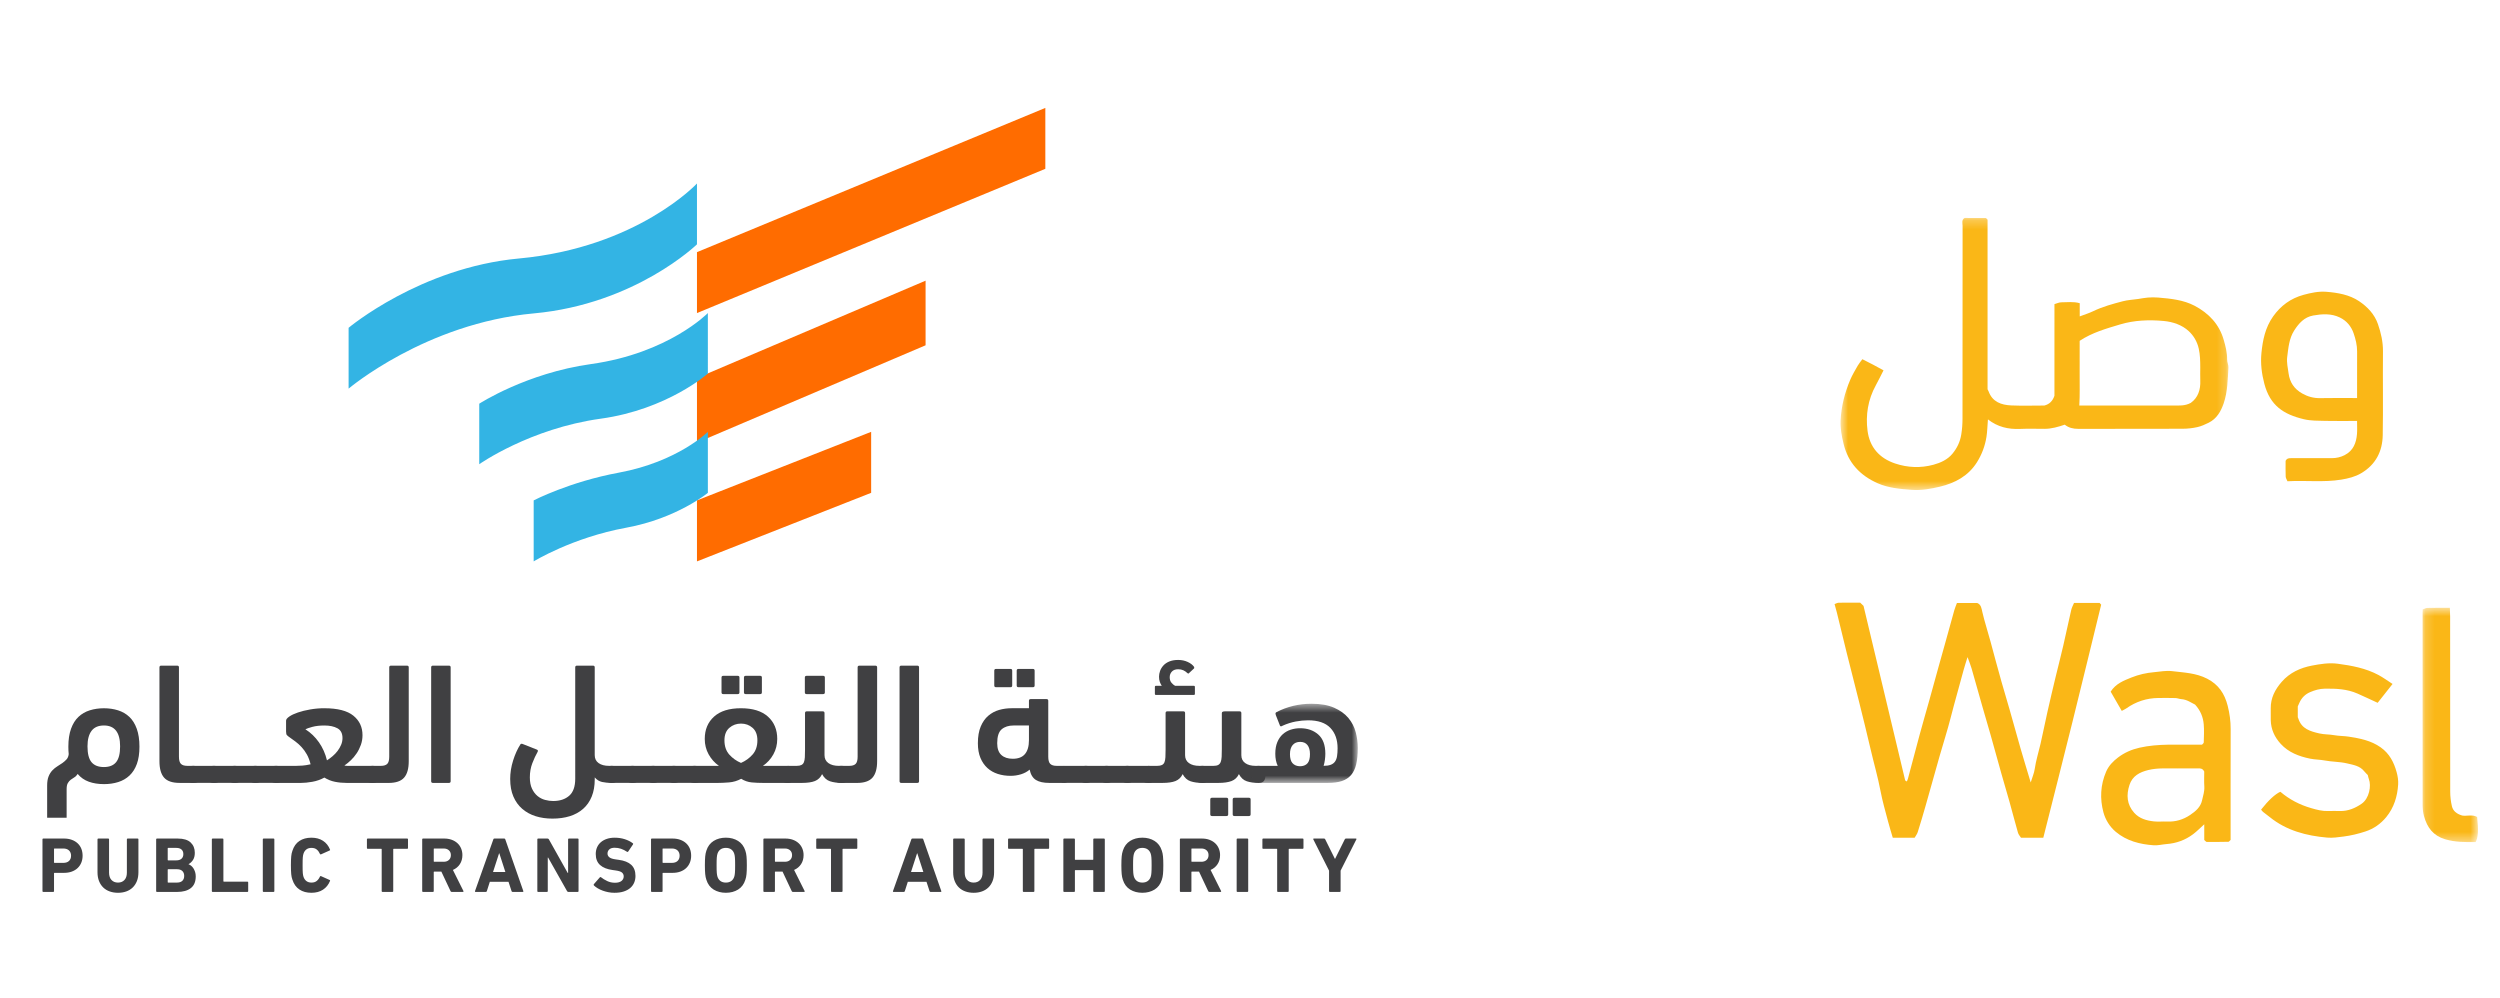 <svg width="278" height="111" xmlns="http://www.w3.org/2000/svg" xmlns:xlink="http://www.w3.org/1999/xlink">
  <defs>
    <path id="a" d="M.383.52h11.798V9.323H.383z"/>
    <path id="c" d="M.664.236H43.801v30.254H.664z"/>
    <path id="e" d="M.168.576h6.159v26.054H.168z"/>
  </defs>
  <g fill="none" fill-rule="evenodd">
    <path d="M11.553 80.674c-.613 0-1.071.198-1.372.594-.3.397-.451.973-.451 1.726 0 .819.15 1.407.451 1.765.301.357.758.537 1.372.537.614 0 1.068-.182 1.363-.548.294-.364.44-.949.44-1.754 0-1.547-.6-2.32-1.803-2.32m0 6.52c-.626 0-1.186-.089-1.679-.268-.492-.178-.905-.467-1.237-.863-.103.166-.224.291-.365.374-.141.084-.276.173-.403.268-.128.096-.237.221-.326.375-.089.153-.134.376-.134.671v3.183H5.243v-3.585c0-.41.054-.749.163-1.017.108-.268.249-.491.422-.671.172-.18.357-.329.556-.45.198-.122.384-.243.557-.364.172-.122.325-.257.459-.403.135-.148.214-.343.24-.586-.013-.128-.022-.258-.029-.392-.007-.135-.01-.28-.01-.432 0-.781.099-1.445.298-1.995.198-.548.472-.99.825-1.322.351-.333.771-.576 1.256-.729.486-.153 1.011-.23 1.573-.23.563 0 1.088.077 1.574.23.485.154.905.396 1.256.729.352.332.627.774.825 1.322.198.551.298 1.215.298 1.995 0 .755-.097 1.394-.288 1.918-.192.525-.464.953-.815 1.285-.352.332-.771.576-1.257.728-.487.154-1.017.23-1.593.23M17.731 74.211c0-.127.064-.191.192-.191h1.784c.128 0 .192.064.192.191v9.935c0 .382.074.648.221.796.147.146.38.22.7.22h.672c.255 0 .448.073.575.22.128.146.192.399.192.757 0 .396-.061.648-.182.758-.122.108-.317.162-.585.162H19.976c-.807 0-1.381-.194-1.727-.585-.345-.389-.518-.999-.518-1.831V74.211z" fill="#404042"/>
    <path d="M21.491 87.06c-.256 0-.432-.064-.528-.191-.096-.128-.144-.364-.144-.71 0-.384.045-.646.134-.787.09-.14.268-.21.537-.21h2.302c.256 0 .447.07.576.21.127.141.192.384.192.729 0 .396-.061.655-.183.776-.122.122-.317.182-.585.182h-2.302z" fill="#404042"/>
    <path d="M23.793 87.06c-.256 0-.432-.064-.528-.191-.096-.128-.144-.364-.144-.71 0-.384.045-.646.134-.787.09-.14.268-.21.537-.21h2.302c.256 0 .447.07.576.21.127.141.192.384.192.729 0 .396-.061.655-.183.776-.122.122-.317.182-.585.182h-2.302z" fill="#404042"/>
    <path d="M26.095 87.06c-.256 0-.432-.064-.528-.191-.096-.128-.144-.364-.144-.71 0-.384.045-.646.134-.787.09-.14.268-.21.537-.21h2.302c.256 0 .447.07.576.21.127.141.192.384.192.729 0 .396-.061.655-.183.776-.122.122-.317.182-.585.182h-2.302z" fill="#404042"/>
    <path d="M28.397 87.06c-.256 0-.432-.064-.528-.191-.096-.128-.144-.364-.144-.71 0-.384.045-.646.134-.787.09-.14.268-.21.537-.21h2.302c.256 0 .447.07.576.21.127.141.192.384.192.729 0 .396-.061.655-.183.776-.122.122-.317.182-.585.182h-2.302z" fill="#404042"/>
    <path d="M36.359 84.549c.204-.127.412-.282.624-.46.211-.179.396-.375.556-.586.16-.21.291-.438.393-.68.102-.242.153-.492.153-.749 0-.523-.189-.887-.566-1.092-.378-.205-.86-.307-1.449-.307-.512 0-.956.052-1.333.152-.378.104-.636.193-.777.269.588.372 1.09.855 1.506 1.449.416.594.713 1.262.892 2.004m-.288-5.792c1.47 0 2.544.276 3.223.825.678.549 1.017 1.272 1.017 2.167 0 .384-.061.745-.182 1.083-.122.339-.278.653-.47.939-.193.289-.41.548-.653.778-.243.23-.479.421-.709.576.101.025.214.038.336.038h2.791c.294 0 .492.076.595.23.102.153.153.41.153.767 0 .358-.061.598-.182.719-.121.122-.31.182-.566.182h-2.858c-.461 0-.899-.041-1.314-.125-.417-.082-.809-.24-1.18-.47-.422.23-.87.387-1.343.47-.473.084-.895.125-1.266.125h-2.762c-.243 0-.428-.063-.557-.191-.127-.127-.192-.364-.192-.71 0-.332.042-.582.125-.748.083-.167.291-.249.624-.249h2.244c.204 0 .435-.01.691-.029.255-.018.556-.066.901-.144-.102-.423-.24-.787-.412-1.094-.173-.307-.368-.578-.586-.815-.217-.237-.451-.448-.7-.633-.249-.186-.502-.368-.758-.546-.141-.102-.221-.195-.24-.279-.019-.082-.029-.176-.029-.278v-1.208c0-.141.122-.294.364-.46.243-.166.564-.316.96-.45.396-.135.851-.248 1.362-.336.512-.089 1.036-.135 1.573-.135" fill="#404042"/>
    <path d="M41.423 87.06c-.256 0-.447-.06-.576-.182-.127-.12-.191-.367-.191-.738 0-.359.061-.611.182-.757.121-.148.316-.22.585-.22h.94c.32 0 .553-.074.7-.22.147-.148.22-.414.22-.796v-9.935c0-.127.064-.191.193-.191h1.784c.127 0 .192.064.192.191v10.433c0 .832-.173 1.442-.519 1.832-.345.391-.92.585-1.726.585h-1.784zM50.113 86.869c0 .127-.064.191-.191.191h-1.784c-.129 0-.193-.064-.193-.191v-12.658c0-.127.064-.191.193-.191h1.784c.127 0 .191.064.191.191v12.658zM56.732 86.639c0-.691.108-1.381.326-2.072.217-.69.485-1.284.806-1.784.05-.089.147-.102.288-.039l1.553.614c.064.027.099.061.106.106.006.044-.003.093-.029.144-.204.357-.4.776-.585 1.256-.185.48-.278 1.007-.278 1.581 0 .499.08.918.24 1.257.16.338.365.61.614.815.249.205.528.348.835.431.307.083.607.124.902.124.741 0 1.336-.194 1.784-.585.447-.39.671-1.019.671-1.889V74.211c0-.127.064-.191.192-.191h1.784c.128 0 .192.064.192.191v9.762c0 .384.144.678.432.883.288.205.675.307 1.161.307h.307c.256 0 .448.071.575.21.128.141.193.377.193.71 0 .371-.061.627-.182.768-.122.139-.317.21-.585.21-.409 0-.771-.035-1.084-.105-.314-.071-.585-.24-.815-.509v.211c0 .73-.112 1.368-.336 1.918-.224.55-.543 1.007-.959 1.371-.415.364-.911.636-1.486.815-.576.179-1.216.268-1.919.268-.678 0-1.301-.089-1.871-.268-.57-.18-1.065-.451-1.487-.815-.422-.364-.751-.821-.988-1.371-.236-.551-.355-1.195-.355-1.937" fill="#404042"/>
    <path d="M68.032 87.06c-.256 0-.432-.064-.528-.191-.096-.128-.144-.364-.144-.71 0-.384.045-.646.134-.787.09-.14.268-.21.537-.21h2.302c.256 0 .447.07.576.21.127.141.192.384.192.729 0 .396-.061.655-.183.776-.122.122-.317.182-.585.182h-2.302z" fill="#404042"/>
    <path d="M70.334 87.06c-.256 0-.432-.064-.528-.191-.096-.128-.144-.364-.144-.71 0-.384.045-.646.134-.787.09-.14.268-.21.537-.21h2.302c.256 0 .447.07.576.21.127.141.192.384.192.729 0 .396-.061.655-.183.776-.122.122-.317.182-.585.182h-2.302z" fill="#404042"/>
    <path d="M72.636 87.06c-.256 0-.432-.064-.528-.191-.096-.128-.144-.364-.144-.71 0-.384.045-.646.134-.787.09-.14.268-.21.537-.21h2.302c.256 0 .447.07.576.21.127.141.192.384.192.729 0 .396-.061.655-.183.776-.122.122-.317.182-.585.182h-2.302z" fill="#404042"/>
    <path d="M74.938 87.06c-.256 0-.432-.064-.528-.191-.096-.128-.144-.364-.144-.71 0-.384.045-.646.134-.787.09-.14.268-.21.537-.21h2.302c.256 0 .447.07.576.21.127.141.192.384.192.729 0 .396-.061.655-.183.776-.122.122-.317.182-.585.182h-2.302z" fill="#404042"/>
    <path d="M82.919 77.184c-.128 0-.192-.064-.192-.193v-1.649c0-.128.064-.191.192-.191h1.611c.128 0 .191.063.191.191v1.649c0 .129-.063.193-.191.193h-1.611zm-.519 3.279c-.498 0-.93.157-1.295.471-.364.314-.547.776-.547 1.39 0 .653.179 1.179.537 1.583.358.403.793.712 1.304.929.5-.216.928-.526 1.286-.929.357-.404.537-.93.537-1.583 0-.614-.18-1.077-.537-1.39-.358-.314-.786-.471-1.286-.471zm-1.975-3.279c-.129 0-.192-.064-.192-.193v-1.649c0-.128.063-.191.192-.191h1.611c.128 0 .192.063.192.191v1.649c0 .129-.064.193-.192.193h-1.611zm1.975 1.573c1.305 0 2.303.31 2.994.93.69.621 1.035 1.447 1.035 2.484 0 .626-.144 1.198-.432 1.716-.287.518-.675.943-1.161 1.276h2.724c.255 0 .448.06.576.182.128.121.191.361.191.719 0 .371-.061.63-.182.776-.122.148-.317.221-.585.221h-2.667c-.459 0-.895-.019-1.304-.057-.409-.039-.799-.173-1.17-.403-.423.23-.873.364-1.353.403-.48.038-.905.057-1.276.057h-2.551c-.256 0-.447-.076-.575-.23-.128-.153-.192-.403-.192-.749 0-.371.061-.617.182-.738.122-.122.317-.182.585-.182h2.705c-.473-.333-.854-.758-1.142-1.276-.288-.519-.432-1.09-.432-1.716 0-1.036.345-1.863 1.036-2.484.69-.621 1.688-.93 2.992-.93z" fill="#404042"/>
    <path d="M89.69 77.184c-.127 0-.191-.064-.191-.193v-1.649c0-.128.064-.191.191-.191h1.842c.128 0 .192.063.192.191v1.649c0 .129-.064.193-.192.193h-1.842zm1.996 6.789c0 .384.144.678.431.882.288.205.675.308 1.161.308h.326c.256 0 .447.07.576.21.127.141.191.378.191.71 0 .371-.061.627-.182.768-.121.139-.316.21-.585.21-.498 0-.934-.06-1.305-.182-.371-.121-.665-.387-.882-.796-.18.371-.444.627-.796.768-.351.139-.834.21-1.449.21h-1.515c-.255 0-.448-.042-.576-.125-.128-.082-.191-.265-.191-.546 0-.318.061-.603.182-.853.122-.25.323-.373.604-.373h.921c.217 0 .39-.032.518-.096.128-.065.221-.166.278-.307.058-.141.093-.327.106-.557.012-.229.019-.51.019-.844v-4.065c0-.128.064-.192.191-.192h1.784c.128 0 .193.064.193.192v4.68z" fill="#404042"/>
    <path d="M93.508 87.06c-.256 0-.447-.06-.576-.182-.127-.12-.191-.367-.191-.738 0-.359.061-.611.182-.757.121-.148.316-.22.585-.22h.94c.32 0 .553-.074.7-.22.147-.148.22-.414.22-.796v-9.935c0-.127.064-.191.193-.191h1.784c.127 0 .192.064.192.191v10.433c0 .832-.173 1.442-.519 1.832-.345.391-.92.585-1.726.585H93.508zM102.198 86.869c0 .127-.064.191-.191.191h-1.784c-.129 0-.193-.064-.193-.191v-12.658c0-.127.064-.191.193-.191h1.784c.127 0 .191.064.191.191v12.658zM113.249 76.417c-.128 0-.192-.064-.192-.193v-1.649c0-.128.064-.191.192-.191h1.611c.128 0 .191.063.191.191v1.649c0 .129-.063.193-.191.193h-1.611zm-.634 7.958c.615 0 1.068-.175 1.362-.527.295-.351.442-.866.442-1.543V80.674h-1.708c-.55 0-.991.141-1.323.421-.333.282-.499.8-.499 1.554 0 .589.154 1.023.46 1.305.307.28.729.421 1.266.421zm-1.86-7.958c-.129 0-.192-.064-.192-.193v-1.649c0-.128.063-.191.192-.191h1.611c.128 0 .192.063.192.191v1.649c0 .129-.064.193-.192.193h-1.611zm3.664 2.339v-.824c0-.129.063-.193.192-.193h1.765c.127 0 .191.064.191.193v6.213c0 .383.074.649.221.796.147.146.381.221.701.221h.728c.512 0 .768.318.768.958 0 .384-.061.636-.182.757-.123.122-.317.182-.585.182h-1.553c-.627 0-1.116-.108-1.468-.326-.352-.218-.585-.601-.7-1.151-.268.23-.588.403-.959.518-.371.114-.76.173-1.17.173-.498 0-.969-.07-1.41-.211-.442-.141-.825-.358-1.152-.653-.325-.294-.585-.668-.777-1.122-.191-.453-.288-1-.288-1.64 0-.74.106-1.361.317-1.859.21-.5.491-.899.843-1.199.352-.3.752-.514 1.199-.643.447-.128.915-.191 1.4-.191h1.919z" fill="#404042"/>
    <path d="M118.447 87.06c-.256 0-.432-.064-.528-.191-.096-.128-.144-.364-.144-.71 0-.384.045-.646.134-.787.09-.14.268-.21.537-.21h2.302c.256 0 .447.07.576.21.127.141.192.384.192.729 0 .396-.061.655-.183.776-.122.122-.317.182-.585.182h-2.302z" fill="#404042"/>
    <path d="M120.75 87.06c-.256 0-.432-.064-.528-.191-.096-.128-.144-.364-.144-.71 0-.384.045-.646.134-.787.09-.14.268-.21.537-.21h2.302c.256 0 .447.07.576.21.127.141.192.384.192.729 0 .396-.061.655-.183.776-.122.122-.317.182-.585.182h-2.302z" fill="#404042"/>
    <path d="M123.052 87.06c-.256 0-.432-.064-.528-.191-.096-.128-.144-.364-.144-.71 0-.384.045-.646.134-.787.09-.14.268-.21.537-.21h2.302c.256 0 .447.07.576.21.127.141.192.384.192.729 0 .396-.061.655-.183.776-.122.122-.317.182-.585.182h-2.302z" fill="#404042"/>
    <path d="M125.354 87.06c-.256 0-.432-.064-.528-.191-.096-.128-.144-.364-.144-.71 0-.384.045-.646.134-.787.09-.14.268-.21.537-.21h2.302c.256 0 .447.07.576.21.127.141.192.384.192.729 0 .396-.061.655-.183.776-.122.122-.317.182-.585.182h-2.302z" fill="#404042"/>
    <path d="M129.191 76.263c-.09-.127-.163-.275-.221-.441-.058-.167-.086-.358-.086-.576 0-.203.038-.415.115-.633.077-.216.198-.418.365-.604.165-.186.386-.336.662-.452.275-.114.604-.171.988-.171.383 0 .735.073 1.055.221.319.146.556.328.71.546.037.089.031.153-.02.192l-.576.537c-.038.038-.089.027-.153-.039-.128-.127-.275-.23-.442-.307-.166-.076-.358-.114-.575-.114-.307 0-.541.086-.701.259-.16.173-.24.38-.24.623 0 .255.064.46.192.612.128.154.262.269.403.346h2.091c.076 0 .115.045.115.134v.749c0 .089-.039.134-.115.134h-4.22c-.077 0-.116-.045-.116-.134v-.749c0-.089.039-.134.116-.134h.652zm2.59 7.71c0 .384.144.678.431.883.288.205.675.307 1.161.307h.326c.256 0 .447.071.576.21.127.141.191.377.191.71 0 .371-.061.627-.182.768-.121.139-.316.21-.585.21-.498 0-.934-.06-1.305-.182-.371-.121-.665-.387-.882-.796-.18.371-.444.627-.796.768-.351.139-.834.21-1.449.21h-1.515c-.255 0-.447-.041-.576-.125-.127-.082-.191-.265-.191-.546 0-.319.061-.604.182-.853.122-.25.323-.374.604-.374h.921c.217 0 .39-.032.518-.095.128-.065.221-.167.278-.308.057-.141.092-.327.106-.557.012-.23.019-.51.019-.844v-4.066c0-.127.064-.191.191-.191h1.784c.128 0 .193.064.193.191v4.68z" fill="#404042"/>
    <path d="M137.267 90.743c-.127 0-.191-.064-.191-.191v-1.649c0-.129.064-.193.191-.193h1.612c.128 0 .191.063.191.193v1.649c0 .127-.063.191-.191.191h-1.612zm-2.494 0c-.128 0-.191-.064-.191-.191v-1.649c0-.129.063-.193.191-.193h1.612c.128 0 .191.063.191.193v1.649c0 .127-.063.191-.191.191h-1.612zm2.993-4.661c-.179.371-.451.627-.815.768-.364.139-.854.21-1.468.21h-1.784c-.255 0-.447-.06-.576-.182-.127-.12-.191-.361-.191-.719 0-.371.061-.63.182-.776.122-.148.317-.22.585-.22h1.247c.231 0 .406-.036.528-.106.121-.069.211-.178.269-.326.057-.146.093-.339.106-.576.013-.236.019-.527.019-.872v-3.99c0-.077.035-.128.106-.153.07-.027.144-.038.221-.038h1.65c.127 0 .192.063.192.191v4.68c0 .384.144.678.432.883.288.204.675.307 1.161.307h.326c.255 0 .448.07.576.21.127.141.191.378.191.71 0 .371-.061.627-.182.768-.122.139-.317.21-.585.21-.499 0-.934-.06-1.305-.182-.371-.12-.664-.387-.882-.796z" fill="#404042"/>
    <g transform="translate(138.803 77.738)">
      <mask id="b" fill="#fff">
        <use xlink:href="#a"/>
      </mask>
      <path d="M5.773 4.759c-.358 0-.636.118-.835.355-.199.237-.297.572-.297 1.006 0 .448.089.778.268.989.179.21.428.329.748.355h.212c.332-.027.581-.145.747-.355.166-.211.249-.541.249-.989 0-.435-.092-.77-.278-1.006-.185-.236-.457-.355-.815-.355zM1.15 9.323c-.256 0-.447-.073-.576-.22C.447 8.956.383 8.715.383 8.383c0-.371.061-.623.182-.757.121-.134.316-.201.585-.201h2.129c-.179-.384-.269-.832-.269-1.343 0-.499.074-.927.221-1.285.146-.358.348-.653.604-.883.256-.23.55-.4.883-.508.332-.109.684-.164 1.055-.164.806 0 1.474.23 2.005.69.531.461.796 1.178.796 2.149 0 .205-.016.428-.048.672-.033.242-.08.466-.144.671.32 0 .582-.039.787-.116.204-.077.364-.194.479-.355.115-.16.193-.365.23-.614.039-.248.058-.54.058-.872 0-.947-.268-1.701-.805-2.263-.537-.562-1.362-.844-2.475-.844-.435 0-.892.045-1.372.134-.479.091-.963.243-1.449.46-.076.052-.141.077-.191.077-.065 0-.102-.025-.115-.077l-.461-1.17c-.026-.076-.038-.134-.038-.173 0-.064.032-.114.096-.153C4.328.834 5.632.52 7.039.52c1.011 0 1.848.148 2.514.442.664.294 1.193.674 1.583 1.14.389.467.662.991.815 1.573.154.581.231 1.167.231 1.754 0 .717-.058 1.32-.173 1.813-.115.492-.304.892-.566 1.198-.262.307-.604.531-1.026.672-.421.14-.933.21-1.534.21h-7.731z" fill="#404042" mask="url(#b)"/>
    </g>
    <path d="M7.037 95.952c.273 0 .486-.071.638-.214.15-.143.227-.337.227-.581 0-.244-.076-.439-.227-.585-.152-.145-.365-.218-.638-.218H6.059c-.035 0-.052.018-.052.052v1.493c0 .035.018.052.052.052h.978zm-2.227 3.23c-.058 0-.087-.029-.087-.087v-5.762c0-.058.029-.087.087-.087H7.115c.32 0 .609.047.864.14.257.093.474.224.656.393.18.169.317.369.41.602.093.233.14.492.14.777 0 .28-.048.536-.144.768-.095.233-.232.434-.41.603-.178.169-.394.299-.651.393-.256.093-.545.139-.864.139H6.059c-.035 0-.052.017-.052.052v1.982c0 .058-.029.087-.088.087h-1.108zM13.123 99.278c-.331 0-.638-.049-.917-.148-.28-.099-.519-.244-.72-.436-.201-.193-.359-.431-.472-.716-.114-.285-.171-.611-.171-.978v-3.666c0-.058.029-.087.088-.087h1.109c.058 0 .087.029.087.087v3.701c0 .355.091.628.272.82.18.192.421.289.724.289.297 0 .535-.097.716-.289.18-.192.27-.465.27-.82v-3.701c0-.058.029-.087.088-.087h1.109c.058 0 .087.029.087.087v3.666c0 .367-.056.693-.17.978-.114.285-.27.523-.471.716-.201.192-.44.338-.716.436-.277.099-.581.148-.913.148M18.65 98.091c0 .035.017.052.052.052h.978c.261 0 .461-.066.598-.197.136-.131.204-.312.204-.546 0-.227-.068-.407-.204-.541-.138-.133-.337-.201-.598-.201h-.978c-.035 0-.052.018-.052.053v1.379zm.96-2.418c.244 0 .435-.061.572-.182.137-.122.206-.294.206-.515 0-.221-.069-.391-.206-.511-.137-.119-.327-.179-.572-.179h-.908c-.035 0-.052.018-.052.052v1.283c0 .035.017.052.052.052h.908zm-2.244-2.339c0-.058.029-.087.087-.087h2.314c.646 0 1.123.146 1.432.436.308.291.464.672.464 1.143 0 .327-.066.591-.197.795-.131.203-.296.361-.494.471v.018c.099.035.196.092.293.17.095.079.18.176.253.293.072.116.132.249.179.397.046.148.069.31.069.484 0 .589-.182 1.023-.546 1.305-.363.282-.869.424-1.515.424h-2.253c-.058 0-.087-.029-.087-.087v-5.762zM23.557 93.334c0-.058.029-.087.087-.087h1.109c.059 0 .088.029.088.087v4.652c0 .035.017.052.052.052h2.619c.058 0 .087.029.087.088v.969c0 .058-.029.087-.087.087h-3.868c-.058 0-.087-.029-.087-.087v-5.762zM29.224 93.334c0-.058.029-.087.087-.087h1.109c.059 0 .088.029.088.087v5.762c0 .058-.029.087-.088.087h-1.109c-.058 0-.087-.029-.087-.087v-5.762zM32.516 97.821c-.035-.093-.063-.188-.083-.284-.02-.097-.037-.204-.048-.323-.012-.118-.021-.259-.026-.419-.006-.159-.01-.353-.01-.58 0-.227.003-.421.01-.581.005-.159.014-.299.026-.418.011-.12.027-.225.048-.319.02-.093.048-.188.083-.288.157-.489.417-.854.781-1.096.364-.242.808-.362 1.331-.362.507 0 .936.115 1.288.345.353.229.613.554.782.973.029.052.014.087-.044.105l-.952.427c-.052.029-.093.015-.122-.044-.082-.192-.197-.352-.345-.48-.149-.129-.349-.192-.598-.192-.233 0-.423.059-.572.175-.148.116-.255.276-.319.48-.018.052-.032.109-.044.17-.011.061-.021.138-.031.231-.008.093-.014.21-.017.35-.003.139-.004.314-.004.524 0 .209.001.384.004.523.003.139.009.256.017.349.01.094.02.171.031.232.012.061.027.118.044.17.063.203.17.363.319.48.148.116.339.175.572.175.25 0 .449-.064.598-.193.148-.128.263-.288.345-.48.029-.058.069-.072.122-.043l.952.427c.059.018.073.052.044.105-.169.419-.43.744-.782.974-.352.23-.781.344-1.288.344-.523 0-.967-.12-1.331-.363-.364-.241-.625-.606-.781-1.095M42.531 99.182c-.058 0-.087-.029-.087-.087v-4.653c0-.035-.017-.052-.052-.052h-1.502c-.059 0-.088-.029-.088-.088v-.969c0-.058.029-.087.088-.087h4.392c.058 0 .087.029.087.087v.969c0 .059-.029.088-.087.088h-1.502c-.035 0-.052.017-.052.052v4.653c0 .058-.029.087-.088.087h-1.109zM49.333 95.83c.244 0 .44-.067.585-.201.146-.134.219-.314.219-.542 0-.22-.073-.398-.219-.532-.145-.133-.34-.201-.585-.201H48.286c-.035 0-.052.017-.052.052v1.37c0 .035.017.052.052.052h1.048zm.899 3.352c-.064 0-.108-.029-.131-.087l-1.022-2.173h-.794c-.035 0-.052.017-.052.052v2.121c0 .058-.029.087-.088.087h-1.109c-.058 0-.087-.029-.087-.087v-5.762c0-.058.029-.087.087-.087h2.367c.302 0 .577.046.824.135.248.091.46.218.638.38.178.163.314.357.41.585.096.227.144.475.144.742 0 .384-.093.719-.279 1.004-.186.285-.445.5-.777.646l1.169 2.339c.012.029.012.054 0 .075-.012.02-.031.031-.061.031h-1.24zM56.196 96.965l-.672-2.078h-.026l-.673 2.078h1.371zm-1.336-3.632c.017-.058.055-.087.113-.087h1.101c.058 0 .096.029.113.087l2.009 5.762c.018.058-.003.087-.061.087h-1.135c-.059 0-.097-.029-.114-.087l-.34-1.039h-2.078l-.332 1.039c-.018.058-.055.087-.113.087h-1.144c-.059 0-.078-.029-.061-.087l2.043-5.762zM59.75 93.334c0-.058.029-.087.087-.087h1.048c.065 0 .114.029.149.087l2.095 3.736h.044v-3.736c0-.058.029-.087.087-.087h.987c.058 0 .087.029.087.087v5.762c0 .058-.029.087-.087.087h-1.039c-.065 0-.114-.029-.149-.087l-2.103-3.728h-.044v3.728c0 .058-.029.087-.087.087h-.987c-.058 0-.087-.029-.087-.087v-5.762zM68.334 99.278c-.233 0-.462-.021-.685-.065-.224-.044-.435-.101-.633-.175-.198-.072-.38-.158-.546-.257-.165-.099-.307-.204-.423-.314-.047-.047-.05-.097-.009-.148l.664-.759c.034-.047.078-.05.131-.009.197.157.427.297.69.423.261.125.55.187.864.187s.555-.065.72-.196c.166-.131.249-.301.249-.511 0-.175-.065-.316-.192-.428-.129-.11-.37-.188-.725-.235l-.314-.044c-.605-.081-1.069-.265-1.393-.554-.323-.288-.485-.697-.485-1.227 0-.273.05-.522.148-.746.099-.224.24-.414.423-.571.184-.157.404-.28.664-.367.259-.086.549-.131.869-.131.396 0 .769.056 1.118.166.349.11.649.262.899.454.052.035.058.078.018.131l-.534.794c-.034.046-.075.056-.121.027-.227-.152-.453-.265-.677-.341-.225-.076-.459-.113-.704-.113-.261 0-.459.061-.594.182-.134.122-.201.277-.201.463 0 .169.069.308.206.418.136.111.376.189.72.236l.314.044c.617.081 1.083.266 1.397.555.314.288.472.702.472 1.243 0 .267-.049.517-.148.747-.099.229-.246.427-.441.593-.195.165-.438.295-.729.388-.291.093-.629.139-1.013.139M74.708 95.952c.273 0 .486-.071.638-.214.15-.143.227-.337.227-.581 0-.244-.076-.439-.227-.585-.152-.145-.365-.218-.638-.218h-.978c-.035 0-.052.018-.052.052v1.493c0 .035.018.052.052.052h.978zm-2.227 3.23c-.058 0-.087-.029-.087-.087v-5.762c0-.058.029-.087.087-.087h2.305c.32 0 .609.047.864.14.257.093.474.224.656.393.18.169.317.369.41.602.093.233.14.492.14.777 0 .28-.048.536-.144.768-.095.233-.232.434-.41.603-.178.169-.394.299-.651.393-.256.093-.545.139-.864.139h-1.056c-.035 0-.052.017-.052.052v1.982c0 .058-.029.087-.088.087h-1.108zM80.716 98.143c.244 0 .445-.059.602-.175.157-.116.268-.276.331-.48.017-.052.032-.112.044-.18.011-.066.022-.148.03-.244.009-.097.015-.214.018-.354.003-.14.005-.306.005-.497 0-.192-.002-.358-.005-.497-.003-.139-.009-.257-.018-.354-.008-.096-.019-.178-.03-.244-.012-.067-.027-.127-.044-.179-.064-.203-.175-.363-.331-.48-.157-.116-.359-.175-.602-.175-.244 0-.445.059-.603.175-.157.116-.268.276-.331.48-.017.052-.032.112-.044.179-.012.067-.022.148-.031.244-.009.097-.015.214-.018.354-.003.139-.004.306-.004.497 0 .192.001.357.004.497.003.14.009.257.018.354.009.096.019.178.031.244.012.067.027.127.044.18.064.203.175.363.331.48.158.116.359.175.603.175m0 1.134c-.519 0-.971-.119-1.358-.357-.387-.239-.656-.6-.808-1.083-.035-.105-.062-.207-.083-.306-.02-.099-.036-.21-.048-.332-.012-.122-.02-.262-.026-.418-.006-.157-.01-.346-.01-.568 0-.221.003-.41.01-.568.005-.157.014-.297.026-.418.012-.122.027-.233.048-.332.021-.099.048-.201.083-.306.152-.477.421-.836.808-1.079.387-.241.839-.362 1.358-.362.518 0 .971.121 1.357.362.387.242.656.602.808 1.079.035.105.062.207.083.306.02.099.036.21.048.332.012.122.02.262.027.418.005.157.009.346.009.568 0 .221-.003.41-.009.568-.006.157-.014.297-.027.418-.012.122-.027.233-.048.332-.021.099-.048.2-.083.306-.152.483-.421.844-.808 1.083-.387.238-.839.357-1.357.357M87.273 95.83c.244 0 .44-.067.585-.201.146-.134.219-.314.219-.542 0-.22-.073-.398-.219-.532-.145-.133-.34-.201-.585-.201h-1.048c-.035 0-.052.017-.052.052v1.37c0 .035.017.052.052.052h1.048zm.899 3.352c-.064 0-.108-.029-.131-.087l-1.022-2.173h-.794c-.035 0-.052.017-.052.052v2.121c0 .058-.029.087-.088.087h-1.109c-.058 0-.087-.029-.087-.087v-5.762c0-.058.029-.087.087-.087h2.367c.302 0 .577.046.824.135.248.091.46.218.638.38.178.163.314.357.41.585.096.227.144.475.144.742 0 .384-.093.719-.279 1.004-.186.285-.445.5-.777.646l1.169 2.339c.012.029.012.054 0 .075-.012.02-.031.031-.061.031H88.172zM92.494 99.182c-.058 0-.087-.029-.087-.087v-4.653c0-.035-.017-.052-.052-.052h-1.502c-.059 0-.088-.029-.088-.088v-.969c0-.058.029-.087.088-.087h4.392c.058 0 .087.029.087.087v.969c0 .059-.029.088-.087.088H93.743c-.035 0-.052.017-.052.052v4.653c0 .058-.029.087-.088.087h-1.109zM102.676 96.965l-.672-2.078h-.026l-.673 2.078h1.371zm-1.336-3.632c.017-.058.055-.087.113-.087h1.101c.058 0 .096.029.113.087l2.009 5.762c.018.058-.003.087-.061.087h-1.135c-.059 0-.097-.029-.114-.087l-.34-1.039h-2.078l-.332 1.039c-.018.058-.055.087-.113.087H99.358c-.059 0-.078-.029-.061-.087l2.043-5.762zM108.273 99.278c-.332 0-.638-.049-.917-.148-.28-.099-.519-.244-.72-.436-.201-.193-.359-.431-.472-.716-.114-.285-.171-.611-.171-.978v-3.666c0-.058.029-.087.088-.087h1.109c.058 0 .087.029.087.087v3.701c0 .355.091.628.272.82.18.192.421.289.724.289.297 0 .535-.097.716-.289.18-.192.27-.465.27-.82v-3.701c0-.058.029-.087.088-.087h1.109c.058 0 .087.029.087.087v3.666c0 .367-.056.693-.17.978-.114.285-.27.523-.471.716-.201.192-.44.338-.716.436-.277.099-.581.148-.913.148M113.826 99.182c-.058 0-.087-.029-.087-.087v-4.653c0-.035-.017-.052-.052-.052h-1.502c-.059 0-.088-.029-.088-.088v-.969c0-.058.029-.087.088-.087h4.392c.058 0 .087.029.087.087v.969c0 .059-.029.088-.087.088h-1.502c-.035 0-.052.017-.052.052v4.653c0 .058-.029.087-.088.087h-1.109zM118.245 93.334c0-.058.029-.087.087-.087h1.109c.059 0 .088.029.088.087v2.226c0 .035.017.053.052.053h1.939c.034 0 .052-.018.052-.053v-2.226c0-.058.029-.087.087-.087h1.109c.058 0 .086.029.086.087v5.762c0 .058-.029.087-.086.087h-1.109c-.059 0-.087-.029-.087-.087v-2.288c0-.034-.018-.052-.052-.052h-1.939c-.035 0-.052.018-.052.052v2.288c0 .058-.029.087-.088.087h-1.109c-.058 0-.087-.029-.087-.087v-5.762zM127.029 98.143c.244 0 .445-.059.602-.175.157-.116.268-.276.331-.48.017-.052.032-.112.044-.18.011-.066.022-.148.03-.244.009-.097.015-.214.018-.354.003-.14.005-.306.005-.497 0-.192-.002-.358-.005-.497-.003-.139-.009-.257-.018-.354-.008-.096-.019-.178-.03-.244-.012-.067-.027-.127-.044-.179-.064-.203-.175-.363-.331-.48-.157-.116-.359-.175-.602-.175-.244 0-.445.059-.603.175-.157.116-.268.276-.331.48-.017.052-.032.112-.044.179-.012.067-.022.148-.031.244-.009.097-.015.214-.018.354-.003.139-.004.306-.004.497 0 .192.001.357.004.497.003.14.009.257.018.354.009.096.019.178.031.244.012.067.027.127.044.18.064.203.175.363.331.48.158.116.359.175.603.175m0 1.134c-.519 0-.971-.119-1.358-.357-.387-.239-.656-.6-.808-1.083-.035-.105-.062-.207-.083-.306-.02-.099-.036-.21-.048-.332-.012-.122-.02-.262-.026-.418-.006-.157-.01-.346-.01-.568 0-.221.003-.41.01-.568.005-.157.014-.297.026-.418.012-.122.027-.233.048-.332.021-.099.048-.201.083-.306.152-.477.421-.836.808-1.079.387-.241.839-.362 1.358-.362.518 0 .971.121 1.357.362.387.242.656.602.808 1.079.035.105.062.207.083.306.02.099.036.21.048.332.012.122.02.262.027.418.005.157.009.346.009.568 0 .221-.003.41-.009.568-.006.157-.014.297-.027.418-.012.122-.027.233-.048.332-.021.099-.048.2-.083.306-.152.483-.421.844-.808 1.083-.387.238-.839.357-1.357.357M133.586 95.83c.244 0 .44-.067.585-.201.146-.134.219-.314.219-.542 0-.22-.073-.398-.219-.532-.145-.133-.34-.201-.585-.201h-1.048c-.035 0-.052.017-.052.052v1.37c0 .035.017.052.052.052h1.048zm.899 3.352c-.064 0-.108-.029-.131-.087l-1.022-2.173h-.794c-.035 0-.052.017-.052.052v2.121c0 .058-.029.087-.088.087h-1.109c-.058 0-.087-.029-.087-.087v-5.762c0-.058.029-.087.087-.087h2.367c.302 0 .577.046.824.135.248.091.46.218.638.38.178.163.314.357.41.585.096.227.144.475.144.742 0 .384-.093.719-.279 1.004-.186.285-.445.5-.777.646l1.169 2.339c.012.029.012.054 0 .075-.012.02-.031.031-.061.031h-1.24zM137.516 93.334c0-.058.029-.087.087-.087h1.109c.059 0 .088.029.088.087v5.762c0 .058-.029.087-.088.087h-1.109c-.058 0-.087-.029-.087-.087v-5.762zM142.108 99.182c-.058 0-.087-.029-.087-.087v-4.653c0-.035-.017-.052-.052-.052h-1.502c-.059 0-.088-.029-.088-.088v-.969c0-.058.029-.087.088-.087h4.392c.058 0 .087.029.087.087v.969c0 .059-.029.088-.087.088h-1.502c-.035 0-.052.017-.052.052v4.653c0 .058-.029.087-.088.087h-1.109zM147.88 99.182c-.059 0-.088-.029-.088-.087v-2.279l-1.755-3.483c-.023-.058-.003-.087.061-.087h1.135c.064 0 .108.029.131.087l1.074 2.165h.026l1.075-2.165c.023-.058.066-.087.131-.087h1.1c.029 0 .049.009.061.026.012.018.012.038 0 .061l-1.756 3.483v2.279c0 .058-.029.087-.087.087h-1.109z" fill="#404042"/>
    <g>
      <path fill="#ff6c00" d="M96.872 48.019L77.503 55.644v6.783l19.369-7.625zM102.925 31.21L77.503 42.035v7.185l25.422-10.824zM116.24 12L77.503 28.039v6.773l38.738-16.04V12z"/>
      <path d="M78.714 48.019s-3.318 3.324-9.9 4.54c-5.481 1.012-9.469 3.085-9.469 3.085v6.783s4.287-2.647 10.292-3.746c5.659-1.035 9.077-3.879 9.077-3.879v-6.783zM78.714 34.812s-4.355 4.467-12.994 5.672c-7.194 1.004-12.428 4.408-12.428 4.408v6.729s5.628-3.974 13.508-5.063c7.427-1.027 11.914-5.018 11.914-5.018V34.812zM77.503 20.404s-6.637 7.128-19.8 8.34c-10.961 1.01-18.938 7.707-18.938 7.707v6.765s8.575-7.27 20.584-8.365c11.318-1.032 18.154-7.682 18.154-7.682v-6.766z" fill="#33B4E4"/>
    </g>
    <g>
      <g transform="translate(204 24)">
        <mask id="d" fill="#fff">
          <use xlink:href="#c"/>
        </mask>
        <path d="M27.259 13.898c0 1.181.005 2.397-.001 3.613-.007 1.19.034 2.382-.039 3.584 3.476 0 6.967.001 10.457-.001.634 0 1.277.062 1.94-.294.806-.578 1.098-1.459 1.055-2.493-.021-.492 0-.985-.002-1.479-.004-.685-.014-1.361-.164-2.044-.173-.786-.567-1.454-1.116-1.961-.76-.703-1.774-1.037-2.799-1.132-1.619-.149-3.262-.084-4.817.381-1.54.462-3.113.9-4.512 1.826M3.094 15.942c.443.226.821.415 1.197.612.375.198.746.405 1.156.627-.295.576-.564 1.136-.863 1.679-.868 1.584-1.139 3.298-.913 5.044.233 1.803 1.293 3.042 3.072 3.638 1.406.47 2.843.52 4.251.139.786-.212 1.577-.565 2.125-1.235.509-.622.84-1.304.974-2.126.098-.601.138-1.189.138-1.787.005-7.137.001-14.275.01-21.413 0-.298-.145-.65.222-.883.772 0 1.557-.004 2.343.007.065.001.128.108.211.184v18.856c.046.094.091.165.119.244.427 1.173 1.412 1.507 2.52 1.556 1.23.054 2.464.012 3.677.012.565-.148.919-.493 1.122-1.09V9.82c.249-.07.512-.205.773-.203.656.004 1.327-.104 2.038.099v1.467c.556-.212 1.042-.358 1.492-.576 1.052-.509 2.173-.811 3.293-1.106.548-.144 1.128-.171 1.694-.253.366-.053.73-.133 1.098-.16.38-.028.765-.033 1.144-.001 1.393.119 2.806.258 4.051.913 1.572.827 2.749 2.058 3.243 3.808.2.705.388 1.417.374 2.166-.004.303.164.611.145.911-.081 1.327-.089 2.673-.522 3.948-.305.898-.768 1.724-1.677 2.175-.402.199-.824.39-1.258.487-.528.118-1.08.179-1.623.181-3.874.015-7.749.005-11.623.012-.565.001-1.074-.12-1.496-.466-.735.246-1.468.466-2.251.464-.91-.002-1.821-.03-2.729.009-1.294.054-2.481-.213-3.563-1.058-.064.695-.065 1.316-.163 1.938-.164 1.029-.517 1.962-1.059 2.827-.95 1.514-2.423 2.312-4.114 2.714-1.028.245-2.087.438-3.159.355-1.279-.099-2.575-.21-3.756-.729-1.956-.861-3.296-2.272-3.806-4.404-.207-.866-.373-1.721-.327-2.607.082-1.56.46-3.058 1.069-4.493.233-.546.543-1.061.837-1.579.135-.237.32-.447.516-.716" fill="#FAB717" mask="url(#d)"/>
      </g>
      <path d="M227.211 93.156h-2.477c-.103-.167-.273-.344-.334-.553-.329-1.146-.625-2.303-.946-3.452-.283-1.012-.588-2.017-.873-3.028-.417-1.476-.819-2.956-1.236-4.431-.293-1.038-.605-2.07-.9-3.108-.405-1.419-.797-2.843-1.208-4.261-.109-.38-.263-.746-.446-1.254-.173.563-.32.988-.435 1.422-.465 1.757-.979 3.502-1.428 5.264-.371 1.458-.837 2.891-1.249 4.338-.522 1.83-1.027 3.664-1.548 5.493-.28.983-.569 1.963-.878 2.938-.074.234-.239.439-.348.633h-2.429c-.176-.604-.371-1.223-.535-1.851-.288-1.099-.609-2.193-.82-3.309-.302-1.597-.757-3.154-1.123-4.734-.405-1.745-.837-3.484-1.269-5.222-.446-1.793-.911-3.579-1.358-5.371-.378-1.517-.741-3.038-1.113-4.557-.074-.298-.161-.591-.256-.938.151-.053.304-.15.459-.153.79-.016 1.579-.007 2.39-.007.12.115.247.236.372.357 1.545 6.475 3.089 12.944 4.633 19.415.061.038.122.076.183.114.042-.105.094-.209.124-.317.432-1.62.853-3.242 1.293-4.86.35-1.289.723-2.57 1.083-3.855.343-1.23.678-2.463 1.02-3.694.251-.904.507-1.805.758-2.708.334-1.204.662-2.409 1.001-3.611.078-.271.192-.532.292-.804h2.253c.441.16.487.634.569.992.255 1.11.618 2.188.91 3.287.4 1.509.815 3.016 1.235 4.52.291 1.039.609 2.07.905 3.107.405 1.421.791 2.846 1.201 4.264.346 1.198.714 2.39 1.132 3.787.192-.625.378-1.041.441-1.475.138-.964.435-1.886.652-2.83.274-1.193.508-2.395.777-3.589.293-1.304.603-2.604.915-3.905.272-1.133.568-2.259.83-3.394.308-1.331.584-2.669.893-4.001.062-.27.206-.52.31-.773h2.838c.016.018.111.122.179.197-1.073 4.385-2.115 8.695-3.184 12.999-1.067 4.298-2.161 8.588-3.253 12.921M245.111 85.797c-.184-.355-.411-.353-.649-.351-.779.006-1.557-.008-2.335.004-1.082.019-2.168-.087-3.239.178-.947.235-1.763.647-2.092 1.663-.36 1.11-.295 2.17.522 3.086.592.663 1.378.87 2.196.963.484.055.98-.007 1.469.016.935.045 1.795-.215 2.56-.731.59-.398 1.164-.866 1.329-1.636.108-.504.284-.994.248-1.533-.038-.56-.009-1.125-.009-1.66m2.931 7.605c-.113.099-.177.204-.242.205-.805.017-1.61.022-2.415.016-.068-.001-.135-.102-.272-.214v-1.748c-.459.412-.823.79-1.235 1.099-.88.659-1.859 1.018-2.966 1.102-.471.036-.949.168-1.429.134-1.532-.111-2.998-.477-4.212-1.498-.664-.559-1.15-1.34-1.371-2.168-.406-1.513-.333-3.042.299-4.515.291-.677.793-1.177 1.333-1.586.694-.526 1.495-.882 2.362-1.079 2.119-.485 4.265-.307 6.403-.341.173-.003.346-.001.569-.001.055-.07.188-.16.191-.253.017-.673.056-1.352-.004-2.02-.071-.784-.349-1.512-.96-2.182-.421-.204-.908-.566-1.523-.608-.221-.014-.437-.114-.657-.12-.634-.018-1.269-.014-1.904-.008-1.298.012-2.485.396-3.557 1.153-.137.096-.294.164-.512.284-.411-.712-.824-1.428-1.234-2.141.566-.895 1.461-1.234 2.321-1.579.806-.321 1.647-.514 2.532-.589.648-.055 1.304-.195 1.946-.117 1.329.165 2.674.197 3.928.842 1.264.649 1.943 1.659 2.287 3.023.216.854.332 1.699.329 2.579-.013 4.097-.005 8.194-.005 12.332M262.108 44.264v-.551c-.001-1.539-.009-3.077.002-4.617.005-.706-.163-1.385-.389-2.038-.262-.759-.762-1.385-1.544-1.76-.948-.455-1.952-.391-2.941-.216-1.004.178-1.611.877-2.114 1.659-.581.903-.651 1.938-.784 2.95-.08.613.071 1.223.153 1.835.135.988.62 1.722 1.514 2.228.619.351 1.272.533 2.007.518 1.343-.029 2.687-.009 4.095-.009m-.002 2.545c-1.245 0-2.387.021-3.526-.006-.797-.02-1.619-.001-2.381-.183-2.296-.546-3.763-1.536-4.398-3.93-.3-1.131-.44-2.272-.329-3.418.14-1.434.423-2.844 1.3-4.084.839-1.186 1.951-2.012 3.393-2.403.817-.221 1.658-.405 2.515-.338 1.289.101 2.576.326 3.645 1.041.948.635 1.732 1.466 2.106 2.557.337.981.567 1.975.557 3.026-.029 3.11.03 6.221-.026 9.331-.032 1.765-.759 3.257-2.403 4.224-.673.396-1.43.582-2.21.71-1.962.32-3.937.066-5.98.181-.07-.175-.19-.343-.198-.516-.024-.598-.009-1.196-.009-1.753.143-.29.372-.301.626-.3 1.503.005 3.006 0 4.508 0 .506.001.988-.109 1.427-.334.981-.505 1.301-1.381 1.378-2.363.036-.45.007-.905.007-1.443M266.053 76.055c-.577.73-1.126 1.426-1.657 2.098-.785-.36-1.507-.703-2.239-1.026-1.169-.517-2.407-.569-3.666-.545-.568.01-1.077.162-1.584.374-.561.234-.962.634-1.21 1.185-.058.13-.116.261-.183.41v1.204c.024.06.05.112.067.165.363 1.131 1.319 1.404 2.333 1.638.546.126 1.102.093 1.636.192.549.101 1.101.082 1.64.166 1.243.195 2.465.428 3.544 1.191.991.702 1.471 1.667 1.773 2.76.121.436.196.909.169 1.358-.081 1.333-.467 2.592-1.326 3.638-.608.741-1.387 1.296-2.329 1.601-.793.257-1.584.453-2.422.559-.609.078-1.218.172-1.818.118-2.322-.206-4.522-.778-6.381-2.279-.246-.2-.507-.382-.753-.582-.086-.07-.146-.17-.213-.25.797-1.017 1.571-1.739 2.143-1.985.996.851 2.151 1.453 3.443 1.824.617.178 1.218.341 1.865.318.442-.015.887-.01 1.329-.001.902.016 1.69-.319 2.405-.814.848-.588 1.088-2.004.8-2.735-.051-.131-.075-.275-.123-.454-.112-.117-.267-.256-.394-.416-.49-.616-1.223-.711-1.914-.878-.417-.1-.851-.142-1.28-.18-.402-.035-.797-.068-1.2-.144-.532-.101-1.089-.092-1.633-.204-1.238-.256-2.384-.69-3.254-1.638-.679-.739-1.09-1.611-1.112-2.633-.008-.44.002-.88-.002-1.321-.013-1.156.473-2.092 1.221-2.949.898-1.03 2.086-1.561 3.358-1.805.929-.178 1.905-.337 2.872-.208 1.564.208 3.112.498 4.521 1.249.526.28 1.009.638 1.574 1.001" fill="#FAB717"/>
      <g transform="translate(269.224 67.012)">
        <mask id="f" fill="#fff">
          <use xlink:href="#e"/>
        </mask>
        <path d="M4.568 23.676c.515.09 1.13-.15 1.666.161.161 1.451.115 2.287-.167 2.786-1.126.018-2.255.027-3.388-.309-1.343-.399-1.986-1.296-2.343-2.528-.141-.484-.165-.957-.165-1.443C.168 15.262.168 8.181.168 1.099c0-.086.008-.172.017-.344C.341.703.522.593.705.588 1.515.568 2.325.579 3.201.579c.011.329.03.64.03.95.002 6.499-.003 12.997.009 19.496.001.538.065 1.086.187 1.611.117.5.484.845 1.141 1.039" fill="#FAB717" mask="url(#f)"/>
      </g>
    </g>
  </g>
</svg>
